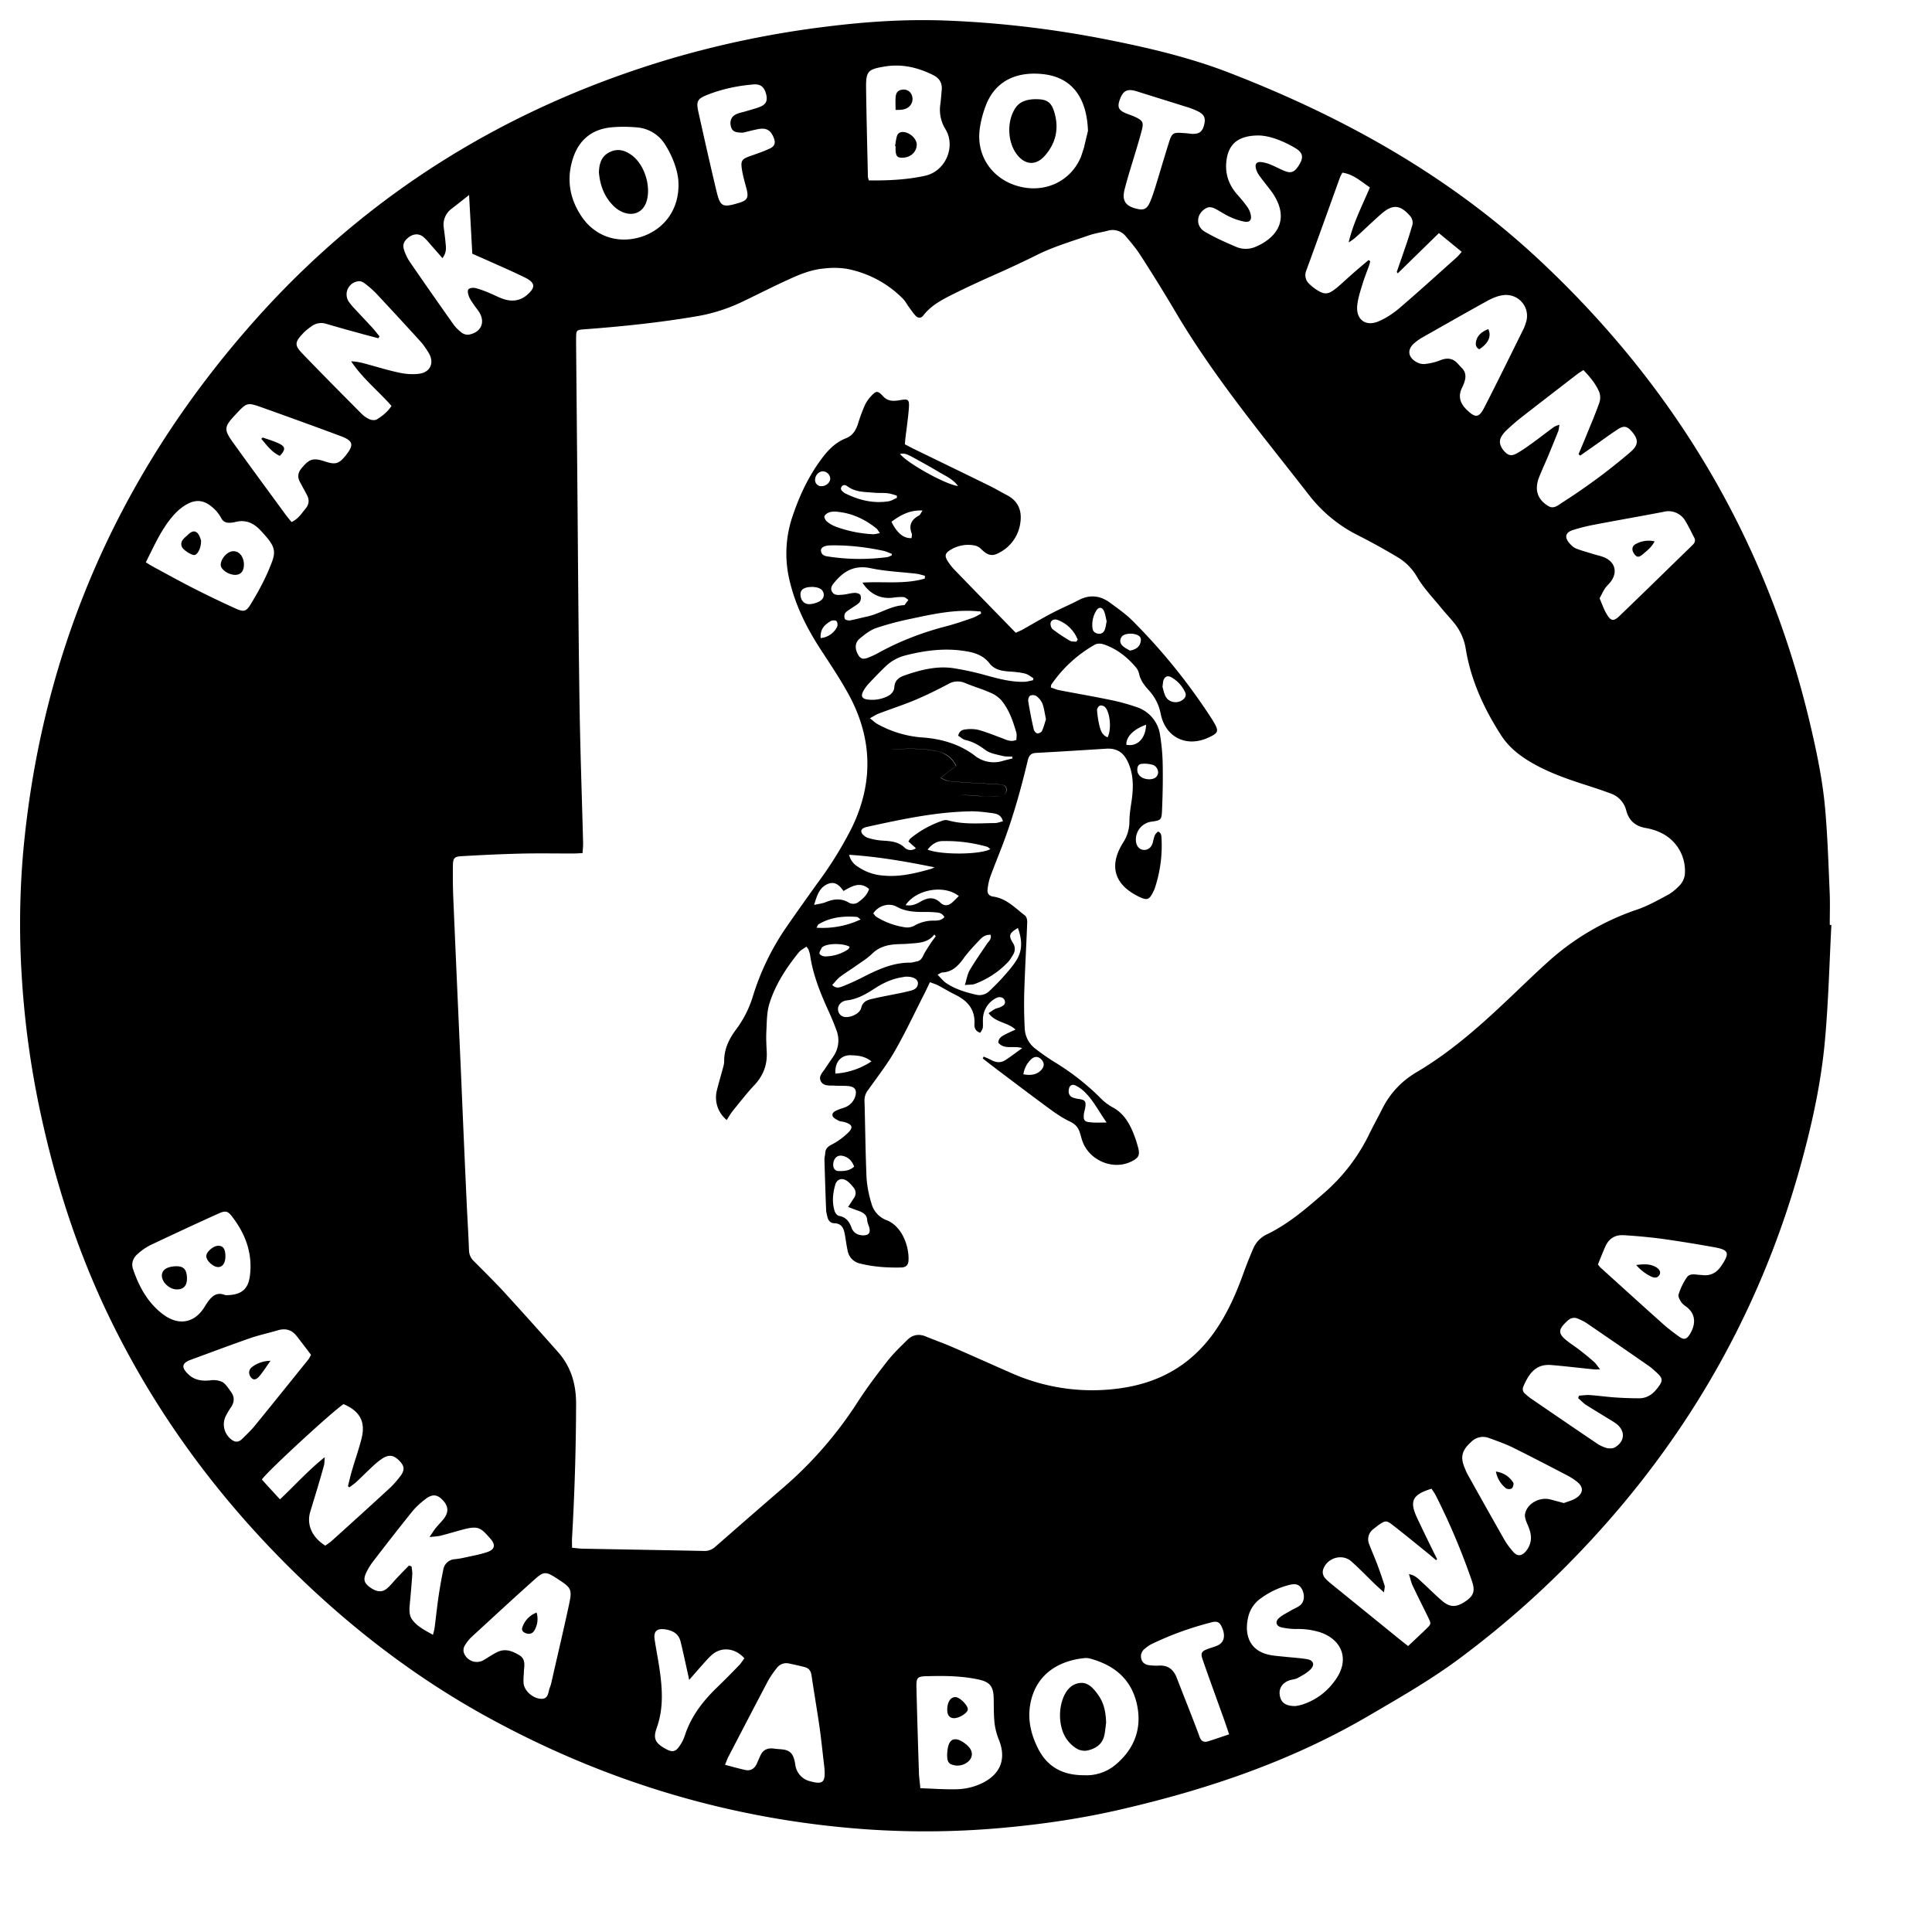 <svg xmlns="http://www.w3.org/2000/svg" width="48" height="48" viewBox="0 0 48 48" fill="currentColor"><path d="M23.56 .513c1.319 .054 2.626 .211 3.923 .466c1.035 .205 2.061 .444 3.046 .824c2.855 1.103 5.49 2.571 7.74 4.68c3.402 3.19 5.664 7.032 6.72 11.577c.16 .686 .302 1.376 .36 2.077c.059 .686 .08 1.376 .11 2.067c.01 .257 .001 .514 .001 .773a.13 .13 0 0 0 .04 .005c-.05 .96 -.073 1.922 -.161 2.88c-.099 1.09 -.34 2.158 -.637 3.213c-1.068 3.777 -3.015 7.038 -5.778 9.822c-.827 .835 -1.713 1.6 -2.654 2.301c-.729 .544 -1.516 .991 -2.3 1.45c-1.904 1.11 -3.965 1.807 -6.102 2.302c-.945 .22 -1.904 .364 -2.87 .454a21.185 21.185 0 0 1 -3.513 .042c-3.29 -.238 -6.383 -1.16 -9.28 -2.734c-1.807 -.98 -3.43 -2.217 -4.9 -3.656c-1.828 -1.792 -3.34 -3.817 -4.482 -6.112c-.838 -1.68 -1.42 -3.449 -1.814 -5.281a22.576 22.576 0 0 1 -.474 -3.495a20.59 20.59 0 0 1 .044 -3.03c.461 -4.994 2.38 -9.364 5.696 -13.116c2.813 -3.186 6.295 -5.344 10.367 -6.557a24.14 24.14 0 0 1 3.909 -.806c1 -.125 2 -.188 3.008 -.146h.001zm-.506 41.13c-.268 .007 -.29 .026 -.285 .29c.017 .694 .038 1.39 .061 2.085c.002 .125 .021 .249 .036 .41c.318 .01 .618 .033 .913 .025c.228 -.007 .455 -.063 .662 -.172c.423 -.224 .555 -.588 .385 -1.035a1.65 1.65 0 0 1 -.115 -.42c-.023 -.208 -.019 -.417 -.023 -.624c-.006 -.305 -.09 -.414 -.385 -.477c-.413 -.088 -.83 -.092 -1.249 -.081v-.001zm-3.754 -.202a2.242 2.242 0 0 0 -.222 .326c-.324 .615 -.645 1.232 -.965 1.849c-.034 .056 -.055 .121 -.1 .23c.192 .05 .349 .096 .51 .13c.124 .025 .218 -.032 .273 -.145c.035 -.075 .067 -.152 .102 -.228c.067 -.142 .195 -.18 .333 -.159c.176 .03 .394 -.018 .482 .212c.013 .031 .021 .067 .03 .1c.01 .04 .014 .082 .022 .124c.038 .19 .186 .338 .375 .378c.296 .08 .365 .023 .346 -.286c-.002 -.049 -.01 -.097 -.015 -.145c-.035 -.297 -.065 -.594 -.106 -.89c-.063 -.44 -.139 -.88 -.204 -1.319c-.016 -.113 -.073 -.177 -.178 -.202a8.516 8.516 0 0 0 -.385 -.088a.292 .292 0 0 0 -.298 .113zm7.634 -.245c-.633 .067 -1.144 .389 -1.31 1.02c-.108 .417 -.037 .808 .151 1.195c.233 .483 .618 .694 1.155 .694a1.13 1.13 0 0 0 .798 -.271c.477 -.408 .658 -.931 .507 -1.54c-.149 -.598 -.576 -.933 -1.157 -1.088a.376 .376 0 0 0 -.144 -.01zm-2.973 2.11c.05 .036 .099 .078 .134 .128c.082 .113 .063 .245 -.044 .335a.403 .403 0 0 1 -.391 .075c-.105 -.031 -.132 -.103 -.128 -.274c.002 -.027 .004 -.054 .008 -.084c.032 -.288 .18 -.353 .421 -.18zm-7.696 -2.566c.036 .234 .082 .466 .117 .7c.074 .5 .11 .996 -.065 1.486c-.096 .267 -.046 .387 .26 .544c.126 .064 .21 .046 .291 -.07a.994 .994 0 0 0 .145 -.276c.155 -.485 .457 -.87 .819 -1.217c.18 -.174 .356 -.353 .53 -.533c.05 -.053 .09 -.117 .132 -.174c-.233 -.261 -.572 -.293 -.809 -.084c-.083 .074 -.157 .16 -.23 .241c-.103 .115 -.201 .23 -.333 .38a2.454 2.454 0 0 0 -.03 -.142c-.06 -.271 -.117 -.543 -.184 -.813c-.048 -.195 -.2 -.276 -.385 -.301c-.208 -.03 -.29 .052 -.258 .259zm11.02 1.372c.147 .203 .19 .444 .196 .692c-.013 .097 -.021 .193 -.04 .29c-.038 .206 -.172 .325 -.369 .382a.387 .387 0 0 1 -.356 -.055a.823 .823 0 0 1 -.327 -.445a1.233 1.233 0 0 1 .006 -.738c.07 -.207 .195 -.39 .422 -.423c.217 -.033 .356 .14 .469 .297h-.001zm2.795 -1.8c-.507 .129 -1 .308 -1.47 .535a.87 .87 0 0 0 -.172 .119a.235 .235 0 0 0 -.078 .263c.032 .099 .116 .136 .21 .145c.069 .006 .14 .012 .21 .008c.226 -.017 .37 .086 .452 .293l.144 .37l.145 .368c.096 .247 .193 .492 .283 .74c.04 .11 .107 .14 .21 .11c.167 -.053 .336 -.111 .523 -.174c-.044 -.132 -.078 -.234 -.115 -.339c-.178 -.498 -.36 -.994 -.534 -1.493c-.07 -.197 -.044 -.233 .159 -.304c.08 -.027 .161 -.048 .234 -.088c.136 -.077 .164 -.236 .082 -.426c-.059 -.138 -.117 -.174 -.283 -.128v.001zm-6.34 1.852c.104 .002 .307 .203 .305 .304c-.002 .088 -.21 .221 -.346 .22c-.11 -.005 -.167 -.076 -.165 -.216c.002 -.188 .084 -.31 .205 -.308h.001zm8.295 -2.788c-.25 .063 -.487 .173 -.696 .324a.784 .784 0 0 0 -.316 .43c-.117 .424 -.027 .913 .597 .999c.117 .017 .235 .025 .352 .038c.165 .016 .333 .027 .498 .054c.16 .027 .204 .134 .093 .251c-.088 .092 -.21 .155 -.323 .218c-.059 .033 -.134 .035 -.201 .056c-.187 .065 -.275 .21 -.241 .385c.031 .174 .149 .26 .394 .255c.031 -.006 .107 -.017 .18 -.042c.356 -.121 .637 -.345 .84 -.657c.302 -.462 .136 -.93 -.383 -1.123a1.812 1.812 0 0 0 -.616 -.092c-.125 0 -.25 -.013 -.373 -.04c-.134 -.03 -.166 -.14 -.067 -.23c.086 -.077 .195 -.127 .297 -.188c.078 -.046 .166 -.077 .235 -.134c.107 -.088 .115 -.265 .038 -.403c-.061 -.11 -.151 -.14 -.308 -.1v-.001zm-18.73 -.155c-.536 .477 -1.062 .965 -1.59 1.45a1.02 1.02 0 0 0 -.167 .211a.231 .231 0 0 0 -.03 .157a.34 .34 0 0 0 .513 .197c.107 -.065 .212 -.136 .323 -.19c.2 -.099 .381 -.024 .553 .08c.155 .095 .12 .252 .109 .396v.04c-.008 .084 -.013 .167 -.008 .251c.012 .186 .22 .38 .427 .393c.205 .013 .178 -.175 .23 -.29a.77 .77 0 0 0 .04 -.14c.138 -.611 .283 -1.22 .415 -1.83c.105 -.48 .098 -.482 -.316 -.75c-.229 -.146 -.296 -.157 -.499 .025zm22.261 -2.234c-.475 .145 -.553 .306 -.362 .718c.163 .345 .33 .689 .5 1.031a.322 .322 0 0 0 -.024 .027l-.172 -.146c-.304 -.245 -.606 -.494 -.913 -.732c-.147 -.115 -.183 -.107 -.336 -.002c-.046 .031 -.088 .069 -.132 .102a.316 .316 0 0 0 -.106 .391c.067 .176 .144 .348 .209 .523c.06 .163 .117 .329 .17 .494c.012 .038 -.007 .084 -.015 .171c-.096 -.09 -.163 -.146 -.226 -.207c-.195 -.188 -.384 -.387 -.587 -.566c-.22 -.193 -.58 -.095 -.689 .177a.222 .222 0 0 0 .036 .237c.04 .048 .088 .09 .136 .13l1.739 1.411c.058 .048 .117 .092 .19 .15c.157 -.148 .304 -.284 .448 -.424c.128 -.125 .128 -.127 .053 -.284c-.128 -.264 -.262 -.525 -.386 -.789c-.04 -.083 -.058 -.178 -.094 -.29c.155 .027 .228 .114 .308 .186c.176 .159 .341 .33 .522 .483c.199 .167 .36 .157 .59 -.004c.191 -.134 .23 -.254 .14 -.507c-.25 -.724 -.548 -1.43 -.894 -2.114c-.031 -.06 -.071 -.113 -.105 -.166zm-25 .26c-.116 .09 -.227 .188 -.32 .301c-.337 .418 -.665 .84 -.992 1.266a1.595 1.595 0 0 0 -.151 .25c-.08 .166 -.06 .254 .06 .35c.179 .14 .323 .16 .453 .05c.084 -.071 .153 -.161 .23 -.243c.103 -.11 .208 -.217 .315 -.326l.065 .023c.006 .067 .02 .134 .017 .199a28.4 28.4 0 0 1 -.061 .728c-.013 .14 -.025 .286 .065 .403c.128 .168 .314 .258 .51 .369c.02 -.08 .034 -.126 .04 -.174c.036 -.27 .063 -.54 .103 -.807c.032 -.214 .07 -.425 .113 -.636a.308 .308 0 0 1 .287 -.262c.076 -.008 .153 -.02 .227 -.037c.197 -.044 .398 -.078 .586 -.143c.18 -.062 .203 -.177 .078 -.322c-.243 -.274 -.296 -.339 -.685 -.236c-.189 .05 -.375 .107 -.564 .155c-.071 .016 -.144 .018 -.272 .033c.071 -.102 .109 -.167 .155 -.224c.065 -.081 .142 -.154 .205 -.236c.128 -.172 .11 -.324 -.054 -.481c-.124 -.121 -.245 -.128 -.41 0zm2.766 2.817a.56 .56 0 0 1 -.042 .42c-.04 .082 -.104 .126 -.203 .1c-.104 -.03 -.144 -.087 -.098 -.183a.586 .586 0 0 1 .343 -.337zm23.223 -4.244c-.239 .214 -.278 .383 -.165 .649c.02 .05 .04 .104 .067 .152c.301 .54 .605 1.082 .911 1.62a1.9 1.9 0 0 0 .22 .305c.098 .117 .197 .123 .302 .017a.524 .524 0 0 0 .11 -.174c.072 -.174 .026 -.339 -.045 -.504c-.038 -.086 -.082 -.19 -.065 -.274c.052 -.262 .37 -.429 .634 -.356l.331 .088c.099 -.04 .224 -.067 .32 -.136c.175 -.125 .164 -.276 -.008 -.404a1.493 1.493 0 0 0 -.209 -.136c-.457 -.238 -.913 -.476 -1.374 -.704c-.187 -.092 -.386 -.16 -.583 -.233a.411 .411 0 0 0 -.446 .09zm-9.039 -30.086c-.155 .04 -.316 .062 -.467 .115c-.427 .148 -.867 .278 -1.27 .477a26.59 26.59 0 0 1 -1.02 .479c-.379 .167 -.76 .343 -1.133 .53c-.255 .129 -.507 .269 -.687 .503c-.06 .08 -.136 .067 -.197 0c-.056 -.06 -.102 -.132 -.153 -.199c-.054 -.073 -.096 -.157 -.159 -.22a2.658 2.658 0 0 0 -1.401 -.742a2.086 2.086 0 0 0 -.56 -.006c-.31 .027 -.597 .144 -.875 .272c-.382 .173 -.754 .364 -1.131 .544a4.24 4.24 0 0 1 -1.11 .363c-.937 .162 -1.88 .26 -2.827 .331c-.205 .015 -.21 .019 -.213 .22v.146l.029 3.22c.017 1.873 .027 3.75 .055 5.624c.016 1.183 .06 2.37 .09 3.553c.002 .08 -.009 .161 -.013 .251c-.098 .005 -.174 .01 -.251 .01c-.434 0 -.866 -.008 -1.3 .003c-.48 .012 -.96 .035 -1.442 .063c-.197 .01 -.227 .046 -.229 .246c-.002 .266 -.002 .53 .01 .795c.061 1.441 .126 2.883 .19 4.324c.045 1.064 .091 2.131 .14 3.196c.018 .41 .046 .822 .06 1.232a.383 .383 0 0 0 .126 .274c.251 .253 .505 .502 .746 .763c.452 .494 .898 .992 1.343 1.494c.318 .362 .444 .784 .446 1.27a60.786 60.786 0 0 1 -.103 3.384l.002 .205c.103 .008 .19 .023 .28 .023c.998 .019 1.997 .035 2.994 .056a.39 .39 0 0 0 .283 -.102c.562 -.492 1.125 -.983 1.69 -1.47a9.791 9.791 0 0 0 1.836 -2.107c.23 -.358 .486 -.699 .748 -1.033c.148 -.19 .326 -.36 .5 -.532c.13 -.13 .29 -.156 .463 -.083c.205 .085 .417 .159 .622 .247c.499 .215 .995 .44 1.494 .658a4.94 4.94 0 0 0 2.76 .373c.964 -.145 1.729 -.596 2.29 -1.391c.313 -.444 .53 -.931 .713 -1.437c.075 -.21 .157 -.416 .245 -.621a.686 .686 0 0 1 .333 -.362c.536 -.255 .98 -.638 1.422 -1.023a4.606 4.606 0 0 0 1.138 -1.483c.1 -.207 .213 -.408 .316 -.613c.195 -.391 .482 -.696 .859 -.918c.804 -.475 1.504 -1.084 2.18 -1.722c.357 -.334 .704 -.677 1.067 -1.004a6.308 6.308 0 0 1 2.22 -1.309c.262 -.088 .51 -.228 .754 -.358c.116 -.06 .22 -.15 .31 -.244a.495 .495 0 0 0 .128 -.254a1.044 1.044 0 0 0 -.542 -1.029a1.4 1.4 0 0 0 -.413 -.142c-.268 -.042 -.432 -.184 -.499 -.44a.599 .599 0 0 0 -.398 -.424c-.182 -.069 -.368 -.13 -.553 -.19c-.505 -.161 -1.007 -.333 -1.464 -.61c-.272 -.166 -.513 -.365 -.687 -.633c-.427 -.66 -.754 -1.365 -.884 -2.15a1.343 1.343 0 0 0 -.27 -.625c-.107 -.136 -.23 -.262 -.34 -.398c-.203 -.248 -.429 -.483 -.592 -.755a1.365 1.365 0 0 0 -.486 -.502c-.317 -.19 -.64 -.369 -.97 -.537a3.547 3.547 0 0 1 -1.224 -.994c-.36 -.462 -.722 -.92 -1.085 -1.382c-.813 -1.038 -1.604 -2.092 -2.273 -3.232a40.112 40.112 0 0 0 -.848 -1.368c-.105 -.163 -.233 -.314 -.358 -.462a.421 .421 0 0 0 -.455 -.138zm-18.98 29.151c-.248 .155 -1.924 1.697 -2.03 1.874c.144 .16 .293 .32 .45 .492c.373 -.35 .695 -.715 1.112 -1.048c-.008 .1 -.006 .155 -.019 .203a20.01 20.01 0 0 1 -.132 .462c-.069 .235 -.142 .467 -.211 .699c-.082 .278 .012 .606 .377 .834c.056 -.043 .121 -.083 .178 -.136c.471 -.424 .94 -.85 1.408 -1.28c.102 -.094 .194 -.2 .278 -.311c.115 -.153 .103 -.255 -.031 -.387c-.136 -.136 -.25 -.155 -.413 -.053a1.742 1.742 0 0 0 -.228 .182c-.143 .132 -.281 .272 -.423 .404c-.053 .048 -.114 .088 -.17 .132c-.013 -.008 -.025 -.019 -.038 -.027c.034 -.132 .063 -.266 .103 -.398c.075 -.26 .167 -.516 .234 -.78c.107 -.42 -.035 -.686 -.446 -.862h.001zm28.631 1.675c.201 .033 .335 .13 .43 .276c.018 .03 -.005 .115 -.036 .142c-.03 .025 -.113 .023 -.145 -.002a.678 .678 0 0 1 -.25 -.416h.001zm1.776 -3.744c-.245 .223 -.243 .322 .023 .523c.1 .075 .206 .144 .304 .221c.115 .09 .228 .182 .337 .28c.049 .044 .084 .103 .147 .182c-.08 0 -.117 .005 -.155 0c-.352 -.035 -.706 -.079 -1.058 -.108c-.337 -.027 -.528 .146 -.691 .527c-.032 .073 -.019 .136 .042 .188c.042 .036 .084 .075 .13 .107c.54 .37 1.08 .74 1.623 1.106a.89 .89 0 0 0 .26 .13c.067 .019 .161 .02 .218 -.013c.26 -.156 .262 -.426 .012 -.602c-.056 -.04 -.117 -.075 -.176 -.11c-.19 -.118 -.381 -.233 -.57 -.352c-.062 -.046 -.119 -.107 -.18 -.157a.735 .735 0 0 1 .021 -.063c.088 -.006 .178 -.02 .264 -.015c.201 .013 .402 .042 .604 .057c.207 .015 .416 .023 .626 .023c.188 0 .33 -.094 .444 -.239c.16 -.202 .157 -.255 -.042 -.43c-.052 -.046 -.105 -.095 -.161 -.134c-.515 -.358 -1.032 -.713 -1.55 -1.067c-.063 -.042 -.134 -.073 -.204 -.105c-.1 -.044 -.184 -.025 -.268 .05v.001zm-32.046 .236c-.226 .069 -.459 .117 -.683 .194c-.492 .172 -.98 .356 -1.47 .536c-.214 .077 -.266 .182 -.046 .379c.146 .131 .33 .156 .53 .133a.524 .524 0 0 1 .297 .042c.09 .053 .15 .16 .216 .247c.086 .12 .086 .245 .004 .37a2.4 2.4 0 0 0 -.138 .232c-.1 .21 -.032 .46 .159 .592c.09 .063 .172 .049 .245 -.023c.109 -.106 .222 -.213 .318 -.33c.449 -.55 .893 -1.104 1.339 -1.657c.017 -.025 .031 -.056 .06 -.106c-.12 -.157 -.24 -.318 -.364 -.475c-.121 -.153 -.278 -.19 -.467 -.134zm-.176 .757c-.107 .149 -.182 .27 -.274 .379c-.086 .1 -.151 .104 -.208 .037c-.069 -.08 -.067 -.19 .017 -.257a.76 .76 0 0 1 .465 -.159zm33.615 -3.12c-.22 -.015 -.373 .093 -.458 .294c-.063 .143 -.118 .285 -.178 .433c.033 .04 .05 .063 .07 .082c.518 .468 1.033 .937 1.553 1.401c.124 .111 .26 .212 .394 .31c.117 .083 .182 .07 .26 -.05c.127 -.197 .196 -.48 -.076 -.689c-.05 -.037 -.105 -.077 -.136 -.127c-.036 -.055 -.08 -.136 -.06 -.186a1.6 1.6 0 0 1 .207 -.425c.083 -.113 .232 -.056 .356 -.056c.006 0 .014 0 .02 .002c.22 .029 .374 -.065 .49 -.247c.2 -.303 .173 -.379 -.188 -.444a34.23 34.23 0 0 0 -1.298 -.209a13.286 13.286 0 0 0 -.956 -.09v.001zm-34.918 -.534c-.563 .255 -1.127 .517 -1.686 .782c-.112 .057 -.215 .13 -.308 .214c-.115 .096 -.168 .23 -.12 .376c.15 .444 .37 .845 .75 1.13c.386 .288 .784 .217 1.033 -.195c.134 -.215 .26 -.389 .513 -.284c.382 .004 .564 -.136 .608 -.475c.073 -.557 -.107 -1.044 -.442 -1.477c-.109 -.142 -.163 -.155 -.348 -.071zm-1.033 1.305c.179 -.002 .256 .086 .26 .295c.004 .186 -.084 .282 -.253 .28c-.187 -.002 -.375 -.182 -.371 -.351c.004 -.138 .138 -.222 .364 -.224zm36.75 .017c.1 .056 .134 .134 .092 .2c-.053 .084 -.128 .072 -.201 .04a1.152 1.152 0 0 1 -.375 -.288c.186 -.025 .339 -.032 .483 .048h.001zm-19.192 -21.629c-.138 -.148 -.176 -.146 -.31 .004a.842 .842 0 0 0 -.15 .224a4.28 4.28 0 0 0 -.166 .45c-.05 .16 -.134 .297 -.294 .36c-.282 .11 -.47 .317 -.64 .552c-.31 .426 -.53 .9 -.696 1.399a2.87 2.87 0 0 0 -.055 1.648c.147 .588 .415 1.121 .742 1.628c.235 .361 .478 .721 .687 1.098c.61 1.092 .654 2.209 .107 3.344a9.41 9.41 0 0 1 -.857 1.385c-.268 .374 -.536 .749 -.798 1.13a6.25 6.25 0 0 0 -.804 1.67a2.69 2.69 0 0 1 -.421 .837c-.176 .235 -.298 .486 -.296 .787c0 .048 -.01 .098 -.023 .144c-.052 .195 -.11 .387 -.159 .584a.722 .722 0 0 0 .245 .734c.052 -.08 .099 -.165 .16 -.238c.175 -.216 .347 -.438 .538 -.64c.211 -.23 .31 -.49 .297 -.8c-.008 -.173 -.019 -.349 -.01 -.522c.012 -.228 .008 -.467 .073 -.682c.147 -.48 .421 -.896 .733 -1.283c.048 -.058 .124 -.094 .189 -.142c.029 .04 .046 .055 .052 .073c.015 .046 .034 .092 .04 .14c.071 .49 .255 .94 .457 1.385c.073 .16 .14 .32 .199 .483a.696 .696 0 0 1 -.074 .64c-.065 .1 -.136 .195 -.199 .295c-.065 .103 -.188 .205 -.113 .335c.07 .121 .22 .096 .344 .103c.11 .006 .224 0 .335 .01c.167 .017 .218 .098 .172 .257a.42 .42 0 0 1 -.248 .268c-.056 .023 -.119 .038 -.176 .063c-.069 .031 -.163 .065 -.138 .155c.015 .05 .097 .087 .153 .119c.042 .02 .096 .019 .143 .033c.196 .059 .226 .134 .083 .27c-.12 .115 -.255 .213 -.402 .289c-.098 .05 -.155 .104 -.161 .213c-.002 .054 -.021 .11 -.019 .165c.013 .419 .025 .835 .042 1.253c.002 .055 .019 .109 .031 .163c.021 .092 .074 .157 .17 .16c.18 .004 .235 .12 .262 .27c.025 .137 .042 .275 .071 .411a.397 .397 0 0 0 .3 .318c.341 .086 .689 .109 1.039 .1c.106 -.004 .167 -.058 .173 -.169c.021 -.31 -.134 -.845 -.544 -1.006a.608 .608 0 0 1 -.377 -.42a2.841 2.841 0 0 1 -.12 -.613c-.029 -.647 -.033 -1.295 -.052 -1.943a.41 .41 0 0 1 .096 -.266c.22 -.312 .46 -.617 .65 -.948c.26 -.451 .482 -.926 .718 -1.39c.055 -.105 .103 -.212 .162 -.333c.077 .03 .142 .048 .203 .08c.142 .075 .278 .158 .423 .23c.308 .15 .5 .366 .48 .732c-.007 .085 .023 .18 .146 .215c.023 -.044 .055 -.084 .061 -.126c.01 -.069 0 -.14 .004 -.209a.597 .597 0 0 1 .323 -.525c.092 -.05 .188 -.02 .216 .053c.035 .1 -.038 .138 -.11 .171c-.045 .021 -.096 .027 -.138 .05c-.05 .028 -.096 .063 -.15 .099c.171 .238 .469 .22 .668 .408c-.1 .046 -.182 .081 -.26 .123c-.08 .042 -.161 .086 -.168 .2c.151 .185 .378 .068 .595 .137c-.155 .11 -.285 .213 -.423 .3c-.109 .07 -.226 .06 -.34 -.001c-.062 -.034 -.129 -.059 -.194 -.088l-.025 .046c.142 .11 .283 .22 .427 .328c.409 .308 .813 .615 1.224 .916c.16 .118 .33 .235 .51 .32c.12 .057 .196 .128 .24 .243c.027 .071 .044 .147 .067 .22c.159 .5 .764 .763 1.225 .533c.182 -.09 .218 -.155 .168 -.347a2.855 2.855 0 0 0 -.15 -.433c-.106 -.238 -.25 -.446 -.496 -.573a1.332 1.332 0 0 1 -.31 -.245a6.105 6.105 0 0 0 -1.12 -.872c-.16 -.1 -.315 -.207 -.463 -.322a.666 .666 0 0 1 -.277 -.498c-.016 -.292 -.02 -.584 -.014 -.876c.018 -.592 .052 -1.184 .075 -1.776c.002 -.057 -.015 -.136 -.052 -.166c-.246 -.188 -.463 -.428 -.796 -.474c-.099 -.013 -.15 -.08 -.137 -.176c.01 -.11 .034 -.22 .07 -.324c.1 -.274 .213 -.544 .316 -.818c.253 -.674 .446 -1.364 .612 -2.062c.029 -.122 .077 -.182 .203 -.189c.578 -.031 1.156 -.067 1.734 -.104c.32 -.023 .476 .131 .583 .403c.106 .274 .104 .559 .067 .845c-.026 .187 -.061 .375 -.061 .561a.96 .96 0 0 1 -.161 .53c-.354 .57 -.216 1.037 .391 1.334c.214 .104 .264 .085 .369 -.134c.01 -.019 .02 -.038 .027 -.057c.136 -.408 .195 -.826 .172 -1.255c-.004 -.067 -.006 -.14 -.088 -.17c-.082 .078 -.082 .078 -.128 .269c-.03 .119 -.11 .19 -.218 .188c-.106 -.002 -.182 -.078 -.2 -.203a.447 .447 0 0 1 .376 -.498c.241 -.033 .26 -.04 .27 -.28c.017 -.383 .024 -.766 .017 -1.148a5.009 5.009 0 0 0 -.063 -.707a.854 .854 0 0 0 -.597 -.716a4.917 4.917 0 0 0 -.624 -.171c-.43 -.09 -.863 -.163 -1.294 -.247c-.072 -.015 -.139 -.046 -.202 -.067c.007 -.04 .005 -.057 .011 -.067c.28 -.41 .65 -.751 1.083 -.996c.057 -.033 .153 -.031 .218 -.008c.325 .11 .588 .316 .806 .577a.366 .366 0 0 1 .074 .149c.033 .165 .13 .29 .238 .41c.155 .17 .254 .36 .3 .588c.115 .583 .635 .842 1.175 .598c.268 -.122 .28 -.161 .126 -.419c-.01 -.018 -.023 -.037 -.034 -.054a14.802 14.802 0 0 0 -1.954 -2.422c-.17 -.172 -.373 -.314 -.568 -.458c-.243 -.18 -.505 -.214 -.783 -.067c-.222 .115 -.455 .213 -.677 .33c-.247 .13 -.488 .274 -.73 .41c-.05 .025 -.1 .044 -.156 .071c-.513 -.527 -1.02 -1.045 -1.523 -1.566a1.367 1.367 0 0 1 -.178 -.232c-.067 -.111 -.052 -.174 .057 -.247a.836 .836 0 0 1 .64 -.12a.34 .34 0 0 1 .156 .097c.167 .157 .272 .178 .467 .063a.98 .98 0 0 0 .49 -.695c.054 -.31 -.031 -.565 -.329 -.72c-.142 -.073 -.278 -.156 -.423 -.227c-.639 -.314 -1.28 -.624 -1.919 -.935l-.193 -.1a4.3 4.3 0 0 1 .04 -.354c.021 -.186 .048 -.373 .061 -.56c.01 -.2 -.017 -.218 -.212 -.185c-.155 .027 -.303 .042 -.427 -.092zm-16.523 21.103c.12 -.002 .178 .077 .18 .249c.003 .171 -.064 .278 -.178 .28c-.123 .004 -.301 -.16 -.297 -.276c.002 -.102 .174 -.251 .295 -.253zm15.332 -1.517c.042 -.144 .174 -.18 .298 -.09c.054 .04 .102 .095 .146 .147c.076 .09 .082 .186 .013 .286c-.042 .061 -.082 .124 -.138 .21c.102 .037 .175 .069 .253 .094c.117 .042 .216 .096 .222 .242c.004 .061 .038 .12 .052 .18c.03 .128 -.014 .186 -.144 .189c-.138 .002 -.25 -.059 -.298 -.189c-.056 -.154 -.138 -.265 -.314 -.295c-.042 -.008 -.09 -.07 -.105 -.117c-.07 -.22 -.046 -.441 .015 -.657zm.128 -.722l.054 .005c.139 .031 .23 .117 .287 .268c-.121 .109 -.262 .113 -.393 .109c-.101 -.003 -.147 -.105 -.12 -.222c.027 -.117 .113 -.18 .226 -.155l-.054 -.005zm5.673 -1.633c.012 -.106 .075 -.155 .171 -.109a.89 .89 0 0 1 .22 .155c.218 .212 .352 .481 .55 .764c-.17 0 -.288 .008 -.405 -.007c-.147 -.01 -.176 -.052 -.16 -.205c.007 -.054 .026 -.108 .034 -.163c.023 -.15 -.002 -.184 -.15 -.209a.671 .671 0 0 1 -.162 -.038c-.08 -.033 -.109 -.102 -.098 -.188zm-.935 -.761c.088 -.082 .18 -.075 .258 .008c.075 .082 .073 .172 -.008 .26c-.097 .104 -.248 .144 -.442 .104a.635 .635 0 0 1 .192 -.372zm-4.47 -.1c.163 .006 .329 .016 .503 .152a1.83 1.83 0 0 1 -.895 .303c-.02 -.286 .139 -.466 .392 -.456v.001zm1.416 -1.952c.143 .01 .237 .067 .241 .157c.004 .123 -.094 .17 -.186 .192c-.222 .057 -.449 .096 -.673 .142c-.102 .02 -.204 .043 -.306 .067c-.117 .03 -.211 .076 -.245 .22c-.033 .144 -.283 .255 -.431 .218c-.145 -.036 -.195 -.228 -.084 -.333a.265 .265 0 0 1 .147 -.073c.266 -.027 .488 -.157 .703 -.297c.201 -.13 .413 -.232 .65 -.274l.115 -.02l.069 .001zm2.725 -1.211c.101 .276 .124 .544 -.033 .797c-.094 .152 -.216 .288 -.335 .424a5.8 5.8 0 0 1 -.338 .343a.35 .35 0 0 1 -.328 .095c-.266 -.061 -.526 -.138 -.755 -.295c-.069 -.048 -.123 -.12 -.207 -.203c.073 -.036 .096 -.057 .122 -.055c.251 -.014 .396 -.171 .532 -.36c.12 -.163 .26 -.311 .398 -.455c.065 -.07 .146 -.13 .266 -.12c.031 .11 -.053 .164 -.099 .235c-.142 .213 -.29 .422 -.42 .644c-.057 .096 -.074 .217 -.12 .368c.115 -.013 .19 -.004 .255 -.03c.31 -.119 .583 -.296 .813 -.537c.053 -.054 .092 -.123 .13 -.188a.262 .262 0 0 0 -.006 -.293c-.113 -.184 -.09 -.24 .125 -.37zm-2.076 .163l.036 .044c-.04 .054 -.082 .107 -.12 .163c-.066 .105 -.14 .207 -.192 .318c-.036 .077 -.078 .13 -.161 .144c-.055 .01 -.11 .03 -.164 .03c-.419 -.002 -.785 .163 -1.148 .347a5.913 5.913 0 0 1 -.51 .234c-.078 .03 -.173 .078 -.277 -.027c.067 -.07 .121 -.146 .195 -.203c.127 -.096 .266 -.18 .395 -.272c.137 -.096 .283 -.186 .4 -.301c.168 -.163 .367 -.22 .587 -.234c.099 -.007 .197 -.005 .293 -.013c.24 -.023 .493 -.006 .666 -.23zm-2.767 .303c.126 -.088 .51 -.088 .664 .002c-.012 .023 -.02 .053 -.042 .065a1.04 1.04 0 0 1 -.571 .174c-.049 0 -.124 -.034 -.135 -.067c-.012 -.04 .032 -.098 .053 -.147c.006 -.01 .02 -.018 .031 -.027zm.689 -.748l.14 .006a.09 .09 0 0 1 .04 .012c.013 .007 .022 .017 .066 .053c-.341 .16 -.718 .23 -1.094 .205c.023 -.04 .03 -.072 .046 -.082c.291 -.178 .612 -.211 .943 -.188l-.141 -.006zm.562 -.08c.121 -.19 .387 -.274 .582 -.165c.21 .117 .434 .13 .664 .13c.11 -.003 .22 .002 .331 .012c.076 .008 .147 .031 .189 .117c-.074 .08 -.164 .086 -.254 .086a.946 .946 0 0 0 -.496 .127a.368 .368 0 0 1 -.218 .04a1.846 1.846 0 0 1 -.719 -.26c-.033 -.02 -.054 -.058 -.08 -.087h.001zm.802 -.205c.264 -.395 .96 -.515 1.322 -.226c-.059 .057 -.111 .115 -.172 .167c-.092 .078 -.195 .084 -.283 0c-.159 -.154 -.316 -.131 -.492 -.03c-.105 .06 -.22 .118 -.375 .089zm-1.935 -.525c.171 -.073 .29 .023 .391 .174c.21 -.12 .413 -.243 .637 -.05c-.048 .152 -.157 .246 -.274 .332a.22 .22 0 0 1 -.24 0c-.188 -.107 -.37 -.084 -.56 -.006c-.08 .033 -.166 .042 -.292 .069c.074 -.239 .13 -.431 .338 -.519zm.532 -.726c.735 .048 1.426 .17 2.124 .312c-.032 .012 -.061 .031 -.094 .04c-.39 .11 -.782 .207 -1.195 .163a1.257 1.257 0 0 1 -.622 -.222a.459 .459 0 0 1 -.213 -.293zm2.31 -.34c.38 -.01 .75 .037 1.115 .14c.01 .002 .019 .007 .028 .014l.055 .044c-.232 .14 -1.231 .15 -1.558 .013c.103 -.13 .218 -.205 .36 -.212v.001zm.691 -.74c.193 -.003 .388 .022 .58 .049c.101 .015 .204 .052 .24 .2c-.072 .015 -.135 .043 -.2 .043c-.39 .004 -.779 .041 -1.162 -.067a.218 .218 0 0 0 -.122 .002a2.535 2.535 0 0 0 -.819 .452c-.014 .012 -.02 .033 -.044 .07c.057 .053 .118 .105 .185 .168a.217 .217 0 0 1 -.283 -.017c-.176 -.167 -.39 -.159 -.605 -.177a1.667 1.667 0 0 1 -.304 -.063a.302 .302 0 0 1 -.134 -.094c-.048 -.057 -.042 -.117 .033 -.153a.358 .358 0 0 1 .08 -.027c.844 -.184 1.688 -.368 2.555 -.385v-.001zm4.265 -1.179a.732 .732 0 0 1 .28 .025c.1 .034 .152 .153 .123 .235c-.036 .1 -.124 .119 -.203 .123c-.179 .002 -.304 -.096 -.306 -.23c-.002 -.078 .025 -.147 .106 -.153zm-4.803 -1.983a.457 .457 0 0 1 .42 -.025c.204 .086 .418 .147 .621 .237c.11 .044 .207 .112 .285 .2c.189 .233 .283 .51 .365 .793c.016 .057 .002 .12 .002 .182c-.145 .063 -.256 -.006 -.371 -.048c-.189 -.07 -.377 -.146 -.57 -.2a.903 .903 0 0 0 -.31 -.013c-.082 .006 -.167 .031 -.195 .159c.057 .033 .116 .092 .183 .106c.188 .042 .341 .134 .496 .25c.115 .085 .28 .108 .427 .146c.078 .018 .162 .012 .241 .018l-.002 .044c-.075 .02 -.149 .036 -.224 .057a.76 .76 0 0 1 -.72 -.136c-.38 -.283 -.834 -.414 -1.31 -.444a2.697 2.697 0 0 1 -1.11 -.34c-.052 -.03 -.096 -.076 -.174 -.136c.09 -.049 .15 -.09 .218 -.116c.3 -.115 .605 -.213 .9 -.336c.283 -.12 .558 -.255 .828 -.398zm4.915 1.01c-.009 .34 -.22 .555 -.49 .498c-.009 -.196 .175 -.384 .49 -.497v-.001zm-1.15 -.472c.033 -.015 .098 .004 .127 .031c.13 .126 .17 .567 .065 .755c-.13 -.054 -.167 -.163 -.195 -.265a2.433 2.433 0 0 1 -.065 -.408c-.004 -.038 .034 -.099 .067 -.113h.001zm-1.733 -.247c.038 -.023 .12 -.02 .155 .006a.46 .46 0 0 1 .153 .189c.042 .117 .057 .242 .088 .389c-.03 .087 -.054 .194 -.1 .292c-.015 .032 -.082 .065 -.118 .059c-.033 -.006 -.077 -.06 -.086 -.1c-.052 -.228 -.098 -.46 -.136 -.693c-.008 -.046 .01 -.121 .044 -.142zm3.453 -.482l.052 .02a.82 .82 0 0 1 .356 .393a.136 .136 0 0 1 -.013 .113c-.113 .161 -.379 .153 -.475 -.019c-.046 -.081 -.061 -.18 -.082 -.245c.01 -.075 .01 -.117 .021 -.154c.03 -.099 .103 -.138 .193 -.088l-.052 -.02zm-6.566 -.516c.505 -.131 1.014 -.196 1.534 -.106c.224 .037 .427 .11 .576 .303c.12 .155 .303 .186 .49 .199c.132 .008 .264 .02 .392 .052c.073 .019 .138 .075 .205 .115l-.01 .05c-.072 .013 -.143 .036 -.214 .038c-.31 .01 -.608 -.067 -.905 -.147a7.043 7.043 0 0 0 -.876 -.194c-.408 -.055 -.804 .046 -1.19 .18c-.136 .046 -.249 .119 -.26 .29c-.006 .105 -.073 .182 -.165 .228a.859 .859 0 0 1 -.509 .082c-.132 -.019 -.163 -.086 -.098 -.207a.977 .977 0 0 1 .134 -.186c.134 -.142 .27 -.285 .41 -.419a1.1 1.1 0 0 1 .486 -.278zm1.672 -1.11c.071 .002 .144 .01 .216 .014a.462 .462 0 0 0 .01 .053c-.069 .035 -.136 .081 -.211 .106c-.21 .073 -.422 .147 -.637 .203c-.583 .15 -1.142 .36 -1.672 .649a2.208 2.208 0 0 1 -.302 .142c-.13 .046 -.19 .014 -.251 -.111c-.065 -.132 -.059 -.27 .052 -.364c.126 -.107 .264 -.215 .417 -.268a7.34 7.34 0 0 1 .868 -.23c.496 -.107 .995 -.215 1.51 -.194zm3.718 .642c.08 -.111 .41 -.099 .467 .025c.021 .046 .004 .121 -.02 .171c-.045 .086 -.128 .126 -.242 .149c-.067 -.042 -.144 -.075 -.196 -.134c-.055 -.056 -.06 -.14 -.009 -.211zm-1.63 -.428l.042 .012a.85 .85 0 0 1 .495 .489l-.036 .05c-.052 -.006 -.115 .002 -.155 -.023a3.973 3.973 0 0 1 -.432 -.288c-.037 -.03 -.062 -.118 -.048 -.164c.023 -.073 .107 -.094 .176 -.064l-.042 -.012zm-5.601 .04c.038 -.022 .12 -.026 .144 -.001c.028 .027 .036 .108 .015 .146a.51 .51 0 0 1 -.408 .276c-.015 -.228 .106 -.337 .249 -.42v-.001zm6.6 -.263c.06 -.094 .145 -.09 .191 .013c.036 .081 .046 .173 .067 .255c-.017 .077 -.023 .146 -.048 .21c-.027 .07 -.086 .11 -.165 .097c-.078 -.012 -.128 -.056 -.139 -.135a.672 .672 0 0 1 .095 -.44h-.001zm-6.474 -.736c.23 -.266 .496 -.395 .869 -.316c.373 .08 .758 .092 1.14 .138c.07 .009 .14 .034 .209 .05l-.006 .07c-.505 .148 -1.029 .066 -1.548 .1c.178 .282 .452 .414 .756 .374c.09 -.012 .18 -.02 .27 -.014a.098 .098 0 0 1 .04 .014l.075 .055l-.092 .125c-.002 .004 -.012 .006 -.019 .006c-.329 .017 -.6 .216 -.915 .283c-.143 .031 -.283 .07 -.427 .096c-.04 .006 -.116 -.013 -.126 -.04c-.019 -.042 -.013 -.115 .014 -.148a.303 .303 0 0 1 .054 -.05l.127 -.084c.062 -.044 .136 -.08 .178 -.138a.2 .2 0 0 0 .014 -.17c-.014 -.033 -.094 -.056 -.142 -.054c-.096 .004 -.193 .036 -.29 .044c-.102 .008 -.223 .031 -.278 -.084c-.05 -.102 .034 -.184 .097 -.257zm20.573 -1.717c-.59 .113 -1.18 .215 -1.768 .328a4.351 4.351 0 0 0 -.486 .124c-.189 .058 -.22 .177 -.09 .328c.046 .052 .1 .104 .16 .13c.141 .056 .29 .094 .434 .14c.111 .035 .233 .054 .333 .113c.21 .121 .254 .334 .124 .537c-.048 .076 -.121 .134 -.172 .21c-.046 .07 -.081 .152 -.13 .24c.061 .138 .105 .27 .174 .387c.107 .18 .172 .194 .323 .048c.61 -.584 1.21 -1.175 1.816 -1.763c.057 -.057 .075 -.113 .036 -.186c-.07 -.13 -.13 -.264 -.206 -.387a.483 .483 0 0 0 -.548 -.25v.001zm-36.714 -.176c-.1 .06 -.195 .136 -.274 .222c-.218 .233 -.37 .502 -.513 .782l-.212 .427c.071 .044 .128 .081 .189 .113c.337 .182 .672 .368 1.013 .541a27 27 0 0 0 1.016 .488c.218 .098 .275 .088 .396 -.115c.162 -.268 .315 -.542 .436 -.83c.195 -.46 .224 -.547 -.222 -1.013c-.004 -.004 -.01 -.008 -.015 -.015c-.167 -.163 -.36 -.232 -.593 -.17a.578 .578 0 0 1 -.102 .016c-.111 .01 -.195 -.01 -.254 -.13a.875 .875 0 0 0 -.211 -.253c-.21 -.184 -.417 -.203 -.654 -.063zm15.556 2.041c.032 .003 .065 .005 .099 .011c.096 .019 .173 .063 .188 .165c.013 .094 -.05 .16 -.128 .195a.603 .603 0 0 1 -.215 .058c-.134 .007 -.22 -.083 -.233 -.213c-.013 -.123 .05 -.188 .201 -.21c.027 -.003 .057 -.003 .088 -.006zm-14.388 -.886c.153 -.007 .268 .136 .27 .33c0 .17 -.081 .262 -.228 .257c-.16 -.004 -.344 -.133 -.348 -.242c-.004 -.153 .161 -.341 .306 -.345zm14.85 -.145c.44 -.008 .876 .044 1.305 .134c.073 .017 .14 .05 .21 .075v.04c-.04 .015 -.08 .04 -.12 .044c-.471 .06 -.943 .059 -1.414 -.01c-.09 -.013 -.207 -.017 -.224 -.145c-.01 -.083 .08 -.136 .243 -.138zm20.468 -.1c-.073 .146 -.19 .232 -.297 .324c-.095 .082 -.147 .073 -.208 -.01c-.07 -.097 -.062 -.195 .036 -.247a.66 .66 0 0 1 .47 -.067h-.001zm-36.208 -.211c.058 .052 .08 .15 .096 .19c.002 .186 -.082 .345 -.163 .36c-.067 .012 -.285 -.122 -.317 -.21c-.05 -.14 .067 -.21 .147 -.288c.065 -.063 .155 -.13 .237 -.052zm18.021 -.557c-.046 .07 -.06 .111 -.09 .126c-.184 .1 -.26 .238 -.18 .445c.013 .034 -.002 .08 -.004 .117c-.193 .01 -.358 -.119 -.499 -.407c.224 -.164 .446 -.293 .773 -.28v-.001zm-2.16 .03l.07 .006c.356 .04 .668 .19 .944 .412c.03 .025 .046 .063 .086 .117c-.077 .01 -.128 .03 -.18 .025a3.064 3.064 0 0 1 -.917 -.188a.76 .76 0 0 1 -.216 -.124c-.038 -.03 -.078 -.106 -.063 -.138c.02 -.046 .086 -.085 .138 -.1a.574 .574 0 0 1 .208 -.004l-.07 -.006zm-14.907 -2.415c-.291 .31 -.3 .372 -.052 .715c.427 .594 .86 1.182 1.292 1.772c.044 .06 .094 .119 .149 .186c.172 -.08 .251 -.216 .348 -.333c.092 -.108 .098 -.226 .03 -.349l-.169 -.312c-.067 -.125 -.05 -.236 .042 -.345c.193 -.232 .287 -.263 .583 -.165c.255 .084 .343 .059 .509 -.146c.213 -.266 .194 -.366 -.118 -.484c-.646 -.24 -1.294 -.476 -1.944 -.707c-.387 -.138 -.387 -.133 -.67 .168zm33.485 -1.103c-.056 .038 -.105 .065 -.149 .099c-.469 .362 -.938 .723 -1.405 1.087a5.27 5.27 0 0 0 -.348 .302a.74 .74 0 0 0 -.132 .159c-.073 .12 -.044 .248 .076 .378c.09 .096 .17 .12 .3 .046c.14 -.075 .27 -.171 .4 -.265c.175 -.126 .345 -.26 .519 -.387c.035 -.026 .08 -.036 .144 -.063c-.014 .073 -.014 .123 -.031 .165c-.082 .207 -.166 .412 -.252 .62c-.075 .18 -.159 .355 -.228 .537a.718 .718 0 0 0 -.05 .263c.006 .197 .121 .34 .283 .437c.134 .082 .24 -.016 .343 -.083c.593 -.38 1.16 -.795 1.695 -1.255c.207 -.178 .211 -.312 .038 -.513c-.116 -.134 -.197 -.152 -.344 -.058c-.186 .121 -.367 .255 -.549 .383l-.39 .274c-.012 -.013 -.027 -.023 -.04 -.036c.064 -.153 .129 -.305 .191 -.458c.11 -.27 .225 -.54 .323 -.814a.408 .408 0 0 0 .004 -.26c-.086 -.212 -.234 -.388 -.398 -.558zm-18.426 2.893c.04 -.056 .099 -.035 .147 0c.2 .145 .434 .134 .66 .155c.11 .01 .222 0 .333 .013c.077 .008 .153 .037 .228 .058c0 .019 .002 .036 .004 .055c-.07 .03 -.138 .077 -.211 .087c-.377 .059 -.731 -.027 -1.068 -.194a.18 .18 0 0 1 -.036 -.021c-.048 -.04 -.109 -.082 -.057 -.153zm-.47 -.376c.1 0 .188 .09 .183 .188c-.004 .096 -.11 .182 -.22 .18a.152 .152 0 0 1 -.155 -.16c0 -.108 .09 -.208 .191 -.208h.001zm1.916 -.435c.138 -.015 .144 -.013 .503 .186c.165 .09 .328 .184 .49 .28c.157 .092 .329 .167 .45 .333c-.306 -.032 -1.284 -.58 -1.443 -.8v.001zm-15.833 -.406c.137 .048 .277 .088 .407 .15c.163 .078 .165 .153 .019 .306c-.2 -.09 -.323 -.264 -.46 -.423c.011 -.01 .024 -.02 .034 -.033zm2.38 -3.882a.328 .328 0 0 0 -.222 .533c.038 .05 .078 .098 .122 .144c.157 .17 .316 .335 .47 .505c.051 .06 .101 .125 .154 .188l-.032 .046c-.153 -.042 -.308 -.08 -.46 -.124a38.819 38.819 0 0 1 -.845 -.238a.399 .399 0 0 0 -.356 .067c-.08 .054 -.157 .117 -.222 .188c-.188 .203 -.199 .28 -.012 .477c.488 .508 .984 1.006 1.48 1.506a.65 .65 0 0 0 .206 .14c.05 .021 .13 .025 .174 0c.14 -.086 .268 -.19 .364 -.335c-.333 -.378 -.727 -.69 -1.003 -1.108c.107 .004 .2 .02 .295 .044c.304 .08 .603 .176 .91 .24c.16 .034 .334 .046 .496 .023c.272 -.041 .368 -.276 .228 -.512c-.06 -.1 -.128 -.2 -.207 -.289c-.36 -.397 -.725 -.792 -1.092 -1.184a2.354 2.354 0 0 0 -.297 -.261c-.04 -.031 -.103 -.059 -.15 -.05h-.001zm28.529 .34c-.188 0 -.356 .076 -.513 .164c-.53 .293 -1.058 .594 -1.586 .893a1.32 1.32 0 0 0 -.188 .132c-.189 .155 -.176 .349 .033 .472a.37 .37 0 0 0 .218 .055c.13 -.015 .262 -.044 .381 -.092c.18 -.073 .325 -.052 .45 .096l.086 .092c.095 .094 .11 .207 .074 .328a.99 .99 0 0 1 -.061 .155c-.113 .22 -.054 .4 .117 .563c.208 .199 .296 .199 .426 -.052c.335 -.65 .655 -1.308 .98 -1.962c.031 -.063 .05 -.13 .071 -.197a.519 .519 0 0 0 -.488 -.646v-.001zm-.459 .848c.084 .178 .004 .353 -.224 .502c-.09 -.048 -.098 -.126 -.075 -.214c.033 -.13 .134 -.223 .3 -.288h-.001zm-25.322 -3.331c-.143 .114 -.287 .227 -.431 .339a.489 .489 0 0 0 -.197 .477c.015 .117 .031 .234 .042 .353c.01 .12 .04 .247 -.076 .4a20.977 20.977 0 0 0 -.228 -.262c-.084 -.092 -.16 -.197 -.255 -.272c-.116 -.088 -.252 -.069 -.367 .025c-.117 .096 -.149 .186 -.094 .333c.035 .096 .081 .194 .14 .278c.356 .517 .714 1.03 1.077 1.542c.056 .077 .128 .148 .205 .207a.26 .26 0 0 0 .172 .05c.32 -.055 .43 -.322 .245 -.588c-.04 -.056 -.084 -.11 -.124 -.17c-.042 -.064 -.088 -.127 -.115 -.198c-.02 -.052 -.038 -.138 -.01 -.17c.029 -.035 .115 -.045 .17 -.033c.112 .027 .223 .071 .332 .115c.124 .05 .24 .115 .365 .157c.211 .071 .41 .052 .589 -.1c.215 -.187 .209 -.302 -.049 -.431c-.274 -.136 -.557 -.258 -.835 -.383c-.158 -.071 -.317 -.14 -.476 -.21l-.08 -1.46v.001zm21.696 -.555c-.025 .05 -.044 .08 -.056 .111c-.279 .772 -.555 1.546 -.838 2.316a.293 .293 0 0 0 .077 .34c.044 .045 .094 .084 .145 .12c.224 .153 .314 .15 .523 -.019c.135 -.11 .26 -.232 .392 -.347c.134 -.12 .273 -.234 .409 -.35l.04 .028c-.007 .031 -.011 .065 -.024 .096c-.054 .157 -.119 .312 -.167 .473c-.053 .173 -.111 .347 -.13 .525c-.038 .351 .201 .537 .524 .403c.188 -.079 .368 -.198 .525 -.332c.482 -.412 .952 -.841 1.425 -1.263c.04 -.036 .071 -.08 .121 -.134l-.567 -.465l-1.023 1c-.016 -.027 -.023 -.033 -.023 -.038c.086 -.248 .174 -.5 .258 -.748c.044 -.132 .084 -.266 .124 -.398a.252 .252 0 0 0 -.059 -.25c-.237 -.27 -.423 -.287 -.695 -.055c-.09 .077 -.176 .159 -.264 .238c-.134 .124 -.264 .25 -.4 .368c-.049 .044 -.107 .078 -.16 .115c.113 -.487 .338 -.918 .528 -1.367c-.228 -.155 -.417 -.331 -.685 -.367zm-2.061 -.924c-.528 -.004 -.773 .213 -.82 .642c-.035 .316 .062 .59 .271 .826c.088 .099 .174 .201 .25 .308a.52 .52 0 0 1 .083 .188c.03 .13 -.02 .199 -.15 .178a1.501 1.501 0 0 1 -.374 -.124c-.132 -.06 -.253 -.148 -.383 -.21c-.05 -.024 -.128 -.036 -.176 -.013c-.268 .123 -.304 .45 -.056 .596c.245 .144 .507 .26 .768 .372c.156 .07 .333 .07 .49 .004c.503 -.213 .855 -.65 .457 -1.288c-.058 -.094 -.132 -.18 -.199 -.268c-.058 -.077 -.121 -.153 -.176 -.234a.516 .516 0 0 1 -.069 -.15c-.033 -.118 .015 -.18 .134 -.166a.943 .943 0 0 1 .239 .067c.103 .042 .201 .096 .304 .14c.197 .086 .283 .052 .406 -.157c.099 -.167 .08 -.282 -.092 -.389c-.308 -.186 -.639 -.312 -.907 -.322zm-16.117 -.2c-.478 .05 -.794 .321 -.939 .775c-.163 .51 -.082 .994 .214 1.435c.327 .49 .884 .682 1.45 .519c.59 -.174 .986 -.682 .959 -1.362c-.009 -.255 -.12 -.602 -.32 -.922a.902 .902 0 0 0 -.72 -.446c-.214 -.02 -.43 -.02 -.644 0v.001zm.536 .7c.314 .24 .475 .784 .35 1.154c-.086 .25 -.315 .356 -.574 .256a.71 .71 0 0 1 -.241 -.16c-.235 -.231 -.337 -.524 -.363 -.832c.007 -.222 .061 -.4 .262 -.502c.208 -.104 .394 -.048 .566 .084zm12.112 -1.387c-.065 .182 -.03 .262 .16 .339c.077 .031 .156 .056 .232 .092c.182 .088 .205 .134 .155 .328c-.04 .155 -.086 .308 -.132 .463c-.099 .334 -.208 .665 -.294 1.002c-.073 .284 .023 .42 .306 .485c.168 .04 .245 .006 .319 -.155c.054 -.12 .094 -.247 .134 -.372c.117 -.379 .228 -.76 .347 -1.138c.068 -.214 .105 -.237 .336 -.218c.075 .002 .15 .013 .228 .021c.182 .006 .26 -.05 .304 -.22c.044 -.169 .008 -.259 -.153 -.34a1.793 1.793 0 0 0 -.273 -.107l-1.238 -.387c-.243 -.077 -.347 -.027 -.431 .207zm-9.112 -.38c-.39 .033 -.773 .114 -1.138 .259c-.245 .096 -.276 .163 -.22 .418c.145 .653 .291 1.305 .446 1.954c.099 .412 .151 .435 .562 .311c.205 -.06 .245 -.131 .192 -.338c-.04 -.155 -.087 -.31 -.113 -.467c-.042 -.25 -.012 -.284 .222 -.366c.158 -.054 .317 -.109 .468 -.18c.13 -.063 .146 -.146 .092 -.278c-.078 -.186 -.189 -.245 -.402 -.2c-.07 .014 -.138 .03 -.198 .045l-.152 .038c-.218 .004 -.281 -.038 -.31 -.163c-.03 -.13 .014 -.239 .136 -.295c.075 -.036 .159 -.048 .239 -.073l.254 -.075a1.15 1.15 0 0 0 .123 -.047c.132 -.06 .161 -.155 .127 -.295c-.046 -.186 -.136 -.265 -.328 -.249v.001zm5.775 .547c-.07 .189 -.122 .387 -.145 .586c-.077 .655 .323 1.224 .97 1.397c.652 .176 1.297 -.121 1.55 -.738l.069 -.209l.103 -.431c-.02 -.617 -.247 -1.318 -1.125 -1.41c-.62 -.065 -1.18 .144 -1.422 .805zm-2.518 -.991c-.39 .067 -.45 .109 -.448 .504c.01 .743 .029 1.487 .046 2.232c0 .019 .008 .04 .023 .092c.473 .004 .934 -.015 1.393 -.115c.524 -.113 .775 -.743 .505 -1.167a.92 .92 0 0 1 -.12 -.622c.015 -.11 .02 -.221 .032 -.332c.019 -.18 -.05 -.303 -.218 -.385c-.386 -.19 -.78 -.282 -1.213 -.207zm3.785 .81c.26 0 .369 .073 .444 .322c.122 .405 .04 .773 -.24 1.087c-.22 .247 -.489 .226 -.69 -.037c-.239 -.312 -.253 -.84 -.031 -1.161c.1 -.145 .264 -.212 .517 -.212v.001zm-3.307 .815c.17 .013 .333 .17 .333 .316c-.002 .17 -.139 .305 -.32 .32c-.156 .013 -.196 -.023 -.206 -.184v-.105c-.006 .002 -.01 .002 -.013 0c.015 -.081 .023 -.163 .046 -.242c.021 -.073 .08 -.111 .16 -.105zm-.007 -1.054a.21 .21 0 0 1 .222 .153a.253 .253 0 0 1 -.083 .28c-.067 .054 -.158 .077 -.325 .071c0 -.115 -.006 -.217 .002 -.32c.01 -.121 .073 -.178 .184 -.184zm1.936 17.555c.136 .02 .279 .015 .417 .005a.368 .368 0 0 0 .12 -.028c.066 -.03 .1 -.082 .093 -.144c-.012 -.125 -.121 -.12 -.207 -.125c-.21 -.017 -.417 -.023 -.626 -.036a14.63 14.63 0 0 1 -.604 -.046c-.054 -.004 -.106 -.04 -.2 -.08c.091 -.073 .148 -.119 .207 -.163c.058 -.044 .117 -.085 .18 -.131a.674 .674 0 0 0 -.518 -.377c-.358 -.067 -.72 -.058 -1.083 -.033a.345 .345 0 0 0 -.022 .002l-.037 .007l-.022 .006l-.127 .041l.134 -.043l.015 -.004l.019 -.004a.402 .402 0 0 1 .018 -.003l.029 -.004c.36 -.026 .722 -.034 1.083 .033c.224 .04 .402 .144 .517 .376c-.06 .046 -.121 .088 -.18 .132c-.059 .044 -.115 .09 -.207 .163c.094 .038 .146 .074 .2 .08c.202 .02 .403 .033 .604 .046c.21 .012 .419 .019 .626 .035c.084 .009 .195 0 .208 .126c.005 .064 -.03 .116 -.1 .146a.379 .379 0 0 1 -.127 .03a2.14 2.14 0 0 1 -.416 -.005a3.232 3.232 0 0 0 -1.09 .046c.36 -.07 .723 -.1 1.096 -.048z"/></svg>